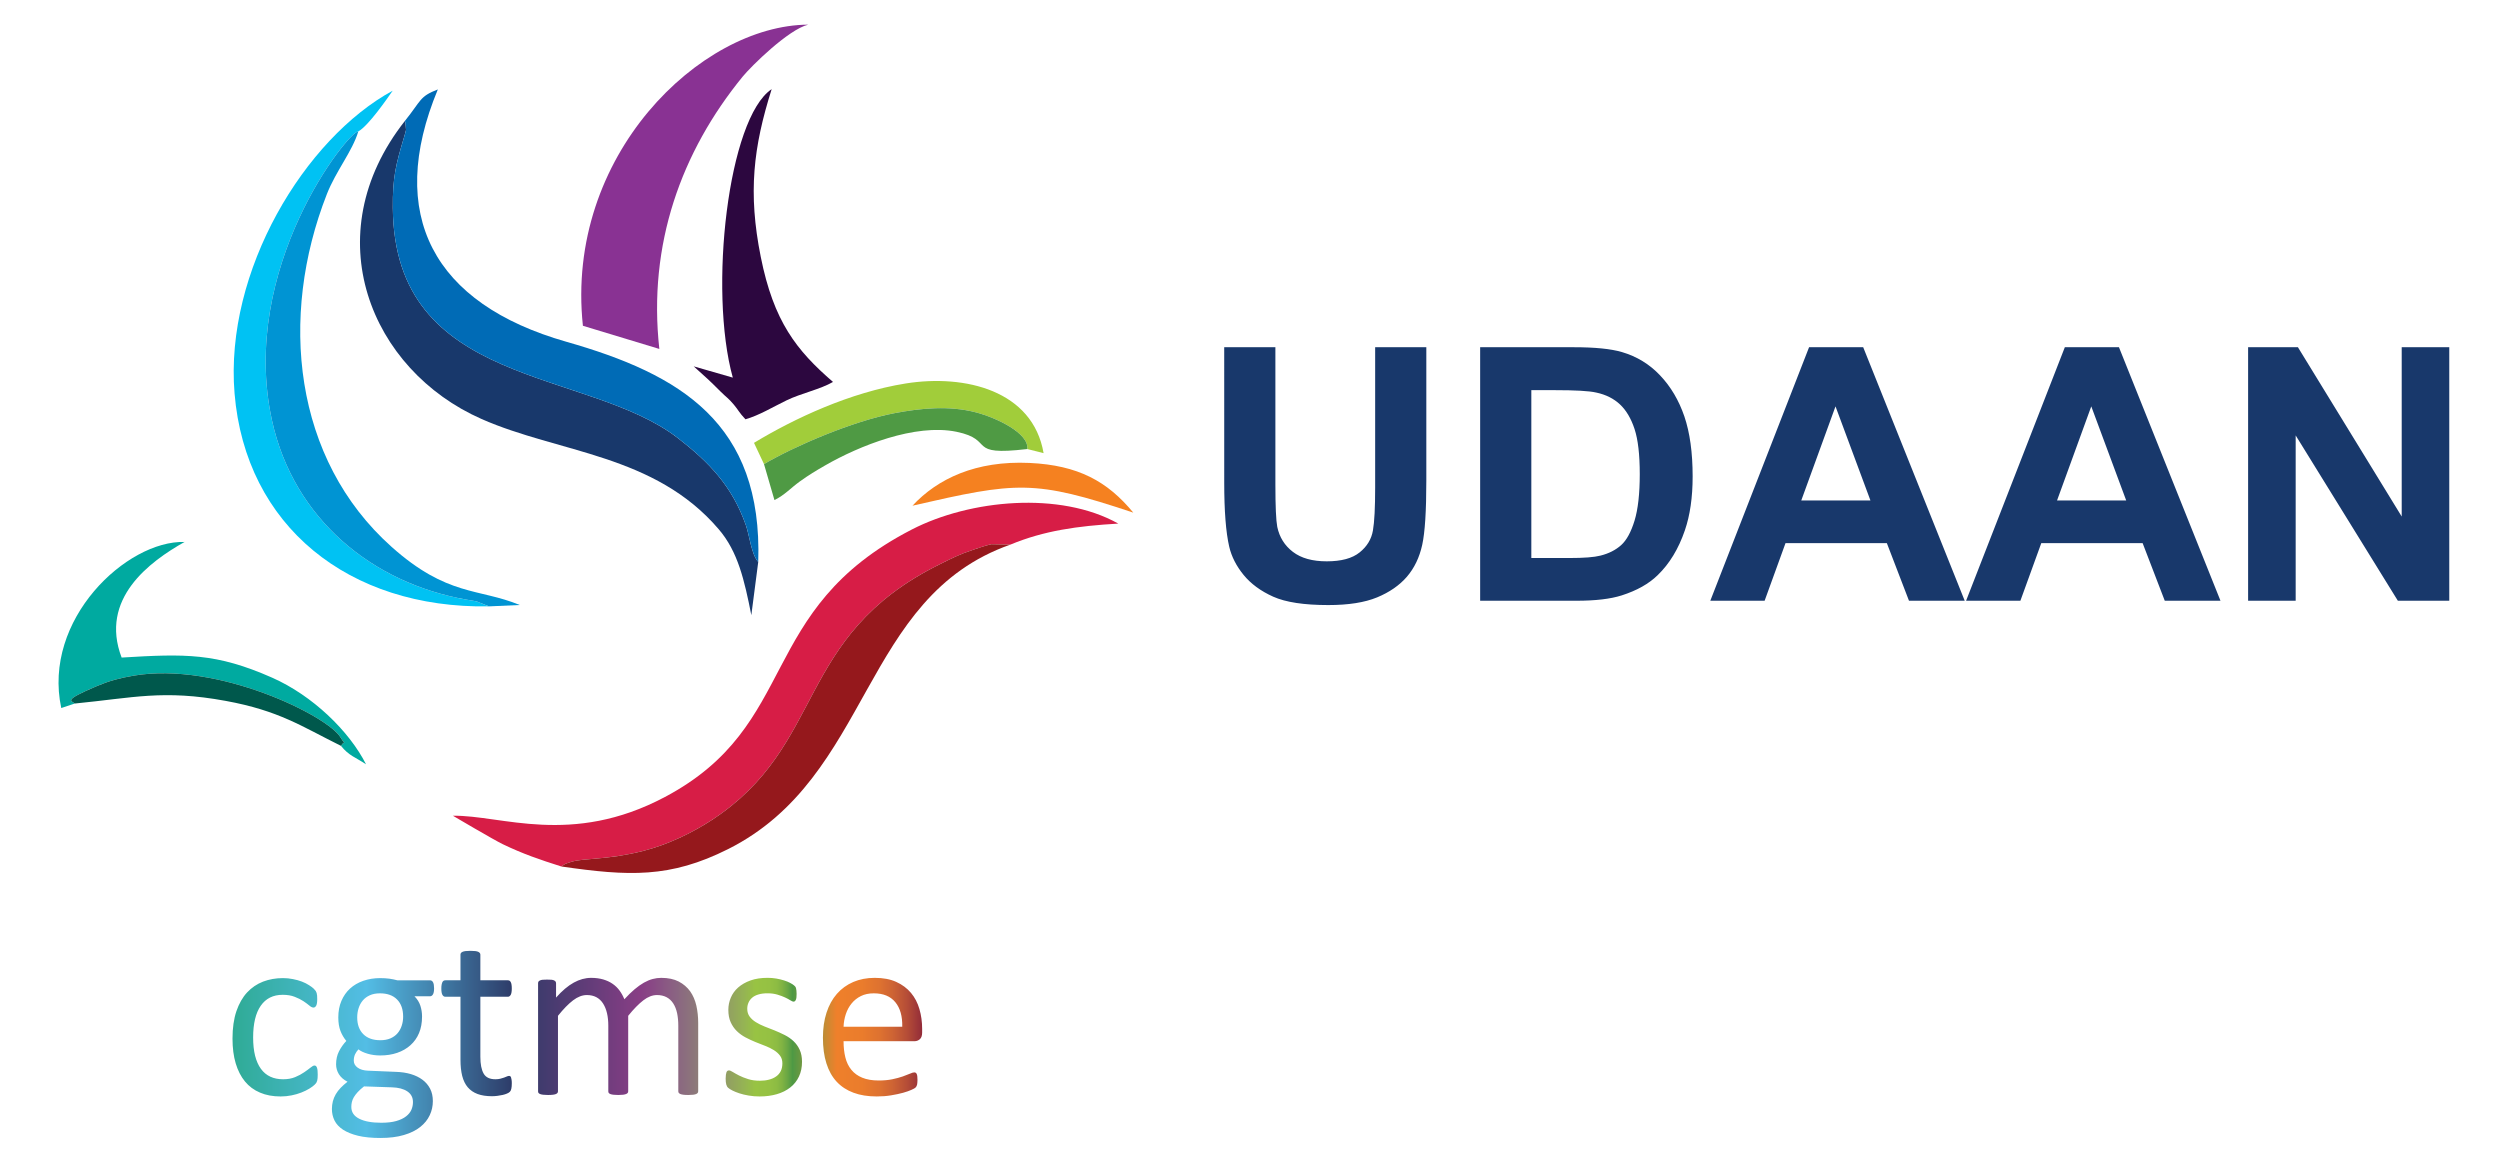 <?xml version="1.0" encoding="utf-8"?>
<!-- Generator: Adobe Illustrator 16.0.0, SVG Export Plug-In . SVG Version: 6.00 Build 0)  -->
<!DOCTYPE svg PUBLIC "-//W3C//DTD SVG 1.1//EN" "http://www.w3.org/Graphics/SVG/1.1/DTD/svg11.dtd">
<svg version="1.1" xmlns="http://www.w3.org/2000/svg" xmlns:xlink="http://www.w3.org/1999/xlink" x="0px" y="0px"
	 width="1080.107px" height="500px" viewBox="0 0 1080.107 500" enable-background="new 0 0 1080.107 500" xml:space="preserve">
<g id="cdr_x5F_layer1">
</g>
<g id="cdr_x5F_layer2">
	<g>
		<path fill-rule="evenodd" clip-rule="evenodd" fill="#18386B" d="M528.912,150.017h22.11v59.319
			c0,9.406,0.282,15.532,0.813,18.309c0.944,4.491,3.216,8.094,6.762,10.792c3.567,2.731,8.437,4.079,14.611,4.079
			c6.273,0,11.02-1.273,14.203-3.85c3.185-2.545,5.102-5.718,5.744-9.441c0.658-3.744,0.968-9.941,0.968-18.611v-60.597h22.106
			v57.526c0,13.172-0.583,22.449-1.781,27.882c-1.196,5.434-3.393,9.989-6.606,13.743c-3.209,3.724-7.526,6.706-12.88,8.925
			c-5.384,2.222-12.419,3.321-21.088,3.321c-10.459,0-18.39-1.203-23.796-3.621c-5.404-2.425-9.667-5.563-12.803-9.409
			c-3.139-3.85-5.201-7.909-6.197-12.146c-1.455-6.271-2.166-15.522-2.166-27.794V150.017z M639.491,150.017h40.42
			c9.104,0,16.044,0.687,20.832,2.089c6.43,1.89,11.943,5.256,16.506,10.103c4.59,4.82,8.084,10.734,10.479,17.722
			c2.373,7.016,3.568,15.635,3.568,25.914c0,9-1.121,16.777-3.366,23.304c-2.724,7.958-6.627,14.409-11.728,19.333
			c-3.827,3.75-9.008,6.658-15.532,8.751c-4.872,1.558-11.401,2.318-19.588,2.318h-41.592V150.017z M661.599,168.561v72.526h16.503
			c6.17,0,10.64-0.332,13.39-1.045c3.569-0.896,6.547-2.398,8.925-4.533c2.374-2.147,4.285-5.694,5.786-10.596
			c1.483-4.892,2.248-11.598,2.248-20.065c0-8.461-0.765-14.945-2.248-19.481c-1.501-4.54-3.59-8.087-6.27-10.608
			c-2.705-2.554-6.12-4.263-10.259-5.149c-3.077-0.723-9.12-1.048-18.153-1.048H661.599z M848.84,259.55h-24.077l-9.563-24.889
			h-43.784l-9.025,24.889h-23.467l42.672-109.533h23.383L848.84,259.55z M808.112,216.227l-15.097-40.656l-14.794,40.656H808.112z
			 M959.344,259.55h-24.073l-9.563-24.889h-43.788l-9.028,24.889H849.43l42.666-109.533h23.383L959.344,259.55z M918.613,216.227
			L903.52,175.57l-14.79,40.656H918.613z M971.28,259.55V150.017h21.521l44.839,73.143v-73.143h20.549V259.55h-22.213
			l-44.146-71.434v71.434H971.28z"/>
		<linearGradient id="SVGID_1_" gradientUnits="userSpaceOnUse" x1="100.453" y1="451.228" x2="398.405" y2="451.228">
			<stop  offset="0" style="stop-color:#2FAB95"/>
			<stop  offset="0.194" style="stop-color:#53BDE5"/>
			<stop  offset="0.409" style="stop-color:#2D3A67"/>
			<stop  offset="0.591" style="stop-color:#883E85"/>
			<stop  offset="0.609" style="stop-color:#894985"/>
			<stop  offset="0.642" style="stop-color:#8A6382"/>
			<stop  offset="0.687" style="stop-color:#8E8476"/>
			<stop  offset="0.742" style="stop-color:#95B453"/>
			<stop  offset="0.758" style="stop-color:#98C343"/>
			<stop  offset="0.778" style="stop-color:#95C143"/>
			<stop  offset="0.789" style="stop-color:#8DBC43"/>
			<stop  offset="0.797" style="stop-color:#80B343"/>
			<stop  offset="0.804" style="stop-color:#6CA844"/>
			<stop  offset="0.811" style="stop-color:#529B44"/>
			<stop  offset="0.812" style="stop-color:#4E9944"/>
			<stop  offset="0.82" style="stop-color:#619842"/>
			<stop  offset="0.835" style="stop-color:#88953D"/>
			<stop  offset="0.856" style="stop-color:#BB8D35"/>
			<stop  offset="0.876" style="stop-color:#EF802B"/>
			<stop  offset="0.913" style="stop-color:#EA7C2C"/>
			<stop  offset="0.938" style="stop-color:#DE7230"/>
			<stop  offset="0.959" style="stop-color:#CC6234"/>
			<stop  offset="0.978" style="stop-color:#B54D37"/>
			<stop  offset="0.996" style="stop-color:#993238"/>
			<stop  offset="1" style="stop-color:#922938"/>
		</linearGradient>
		<path fill-rule="evenodd" clip-rule="evenodd" fill="url(#SVGID_1_)" d="M137.269,464.295c0,0.58-0.016,1.096-0.055,1.521
			c-0.034,0.438-0.089,0.793-0.177,1.097c-0.087,0.297-0.193,0.545-0.318,0.776c-0.121,0.229-0.388,0.571-0.83,0.99
			c-0.426,0.445-1.167,0.974-2.194,1.625c-1.043,0.639-2.207,1.223-3.499,1.716c-1.309,0.516-2.707,0.922-4.226,1.226
			c-1.522,0.313-3.096,0.471-4.722,0.471c-3.358,0-6.331-0.549-8.913-1.661c-2.599-1.093-4.775-2.702-6.505-4.823
			c-1.754-2.125-3.08-4.743-3.999-7.819c-0.919-3.096-1.38-6.646-1.38-10.695c0-4.582,0.567-8.522,1.682-11.831
			c1.131-3.289,2.668-5.997,4.614-8.1c1.962-2.103,4.263-3.659,6.894-4.685c2.655-1.01,5.519-1.522,8.596-1.522
			c1.486,0,2.918,0.142,4.314,0.429c1.414,0.262,2.686,0.632,3.874,1.077c1.164,0.458,2.225,0.968,3.126,1.573
			c0.922,0.581,1.593,1.094,2.001,1.5c0.426,0.429,0.706,0.761,0.866,0.993c0.142,0.248,0.284,0.528,0.39,0.867
			c0.087,0.316,0.16,0.689,0.195,1.112c0.032,0.406,0.051,0.938,0.051,1.558c0,1.341-0.16,2.283-0.458,2.828
			c-0.319,0.528-0.695,0.793-1.151,0.793c-0.514,0-1.114-0.281-1.786-0.864c-0.671-0.567-1.519-1.199-2.563-1.896
			c-1.043-0.687-2.297-1.321-3.768-1.886c-1.467-0.584-3.202-0.867-5.196-0.867c-4.121,0-7.286,1.576-9.48,4.739
			c-2.193,3.145-3.287,7.726-3.287,13.72c0,2.989,0.284,5.624,0.85,7.888c0.582,2.244,1.412,4.137,2.526,5.655
			c1.098,1.506,2.458,2.638,4.066,3.379c1.61,0.742,3.45,1.109,5.519,1.109c1.979,0,3.711-0.313,5.199-0.932
			c1.485-0.616,2.757-1.306,3.854-2.066c1.096-0.745,2.017-1.419,2.758-2.019c0.743-0.619,1.309-0.923,1.733-0.923
			c0.229,0,0.442,0.074,0.619,0.213c0.178,0.143,0.319,0.374,0.442,0.693c0.124,0.336,0.213,0.742,0.264,1.254
			C137.253,463.005,137.269,463.602,137.269,464.295z M187.54,427.004c0,1.219-0.158,2.083-0.495,2.628
			c-0.316,0.532-0.74,0.803-1.272,0.803h-6.7c1.217,1.235,2.068,2.596,2.544,4.083c0.479,1.482,0.726,3.04,0.726,4.649
			c0,2.688-0.426,5.071-1.292,7.146c-0.867,2.069-2.105,3.82-3.713,5.252c-1.607,1.444-3.518,2.548-5.728,3.302
			c-2.212,0.765-4.671,1.135-7.36,1.135c-1.888,0-3.711-0.245-5.408-0.744c-1.715-0.51-3.042-1.132-3.979-1.89
			c-0.585,0.615-1.061,1.325-1.451,2.121c-0.371,0.813-0.563,1.732-0.563,2.758c0,1.225,0.563,2.23,1.677,3.024
			c1.114,0.813,2.618,1.237,4.472,1.309l12.148,0.513c2.301,0.071,4.422,0.394,6.351,0.958c1.927,0.58,3.606,1.38,5.021,2.438
			c1.416,1.045,2.51,2.354,3.307,3.872c0.796,1.538,1.183,3.325,1.183,5.359c0,2.138-0.438,4.173-1.343,6.098
			c-0.9,1.925-2.26,3.627-4.119,5.091c-1.838,1.471-4.208,2.635-7.073,3.47c-2.863,0.852-6.244,1.273-10.149,1.273
			c-3.766,0-6.968-0.319-9.601-0.954c-2.637-0.639-4.811-1.525-6.508-2.618c-1.682-1.116-2.918-2.425-3.677-3.96
			c-0.763-1.541-1.135-3.221-1.135-5.004c0-1.151,0.145-2.248,0.41-3.324c0.282-1.062,0.706-2.093,1.273-3.061
			c0.564-0.954,1.274-1.89,2.12-2.76c0.85-0.88,1.822-1.748,2.938-2.615c-1.682-0.867-2.92-1.964-3.732-3.272
			c-0.796-1.31-1.203-2.725-1.203-4.243c0-2.103,0.424-3.999,1.272-5.662c0.85-1.639,1.896-3.128,3.149-4.453
			c-1.061-1.273-1.909-2.709-2.528-4.312c-0.621-1.612-0.937-3.557-0.937-5.839c0-2.65,0.44-5.037,1.343-7.146
			c0.901-2.103,2.139-3.889,3.73-5.337c1.593-1.454,3.502-2.566,5.731-3.344c2.228-0.776,4.667-1.167,7.281-1.167
			c1.435,0,2.744,0.091,3.979,0.248c1.222,0.181,2.372,0.406,3.452,0.707h14.092c0.598,0,1.024,0.286,1.324,0.848
			C187.397,424.97,187.54,425.834,187.54,427.004z M174.173,439.237c0-3.163-0.866-5.64-2.62-7.406
			c-1.749-1.789-4.224-2.67-7.423-2.67c-1.664,0-3.114,0.284-4.335,0.832c-1.219,0.545-2.244,1.303-3.059,2.261
			c-0.813,0.974-1.415,2.083-1.804,3.344c-0.406,1.251-0.6,2.579-0.6,3.959c0,3.057,0.865,5.469,2.615,7.232
			c1.752,1.751,4.192,2.631,7.34,2.631c1.678,0,3.147-0.258,4.403-0.796c1.237-0.545,2.264-1.271,3.078-2.225
			c0.811-0.958,1.414-2.051,1.803-3.289C173.979,441.872,174.173,440.582,174.173,439.237z M178.416,476.142
			c0-2-0.814-3.538-2.457-4.631c-1.627-1.08-3.855-1.66-6.65-1.737l-12.042-0.403c-1.093,0.867-2.014,1.68-2.723,2.457
			c-0.708,0.776-1.256,1.506-1.68,2.212c-0.406,0.706-0.688,1.412-0.848,2.103c-0.162,0.687-0.231,1.396-0.231,2.102
			c0,2.251,1.13,3.943,3.413,5.092c2.281,1.154,5.448,1.738,9.514,1.738c2.583,0,4.756-0.249,6.489-0.748
			c1.751-0.51,3.147-1.161,4.208-1.996c1.08-0.829,1.838-1.768,2.315-2.828C178.187,478.424,178.416,477.312,178.416,476.142z
			 M221.119,468.006c0,1.01-0.069,1.806-0.209,2.393c-0.127,0.584-0.339,1.028-0.623,1.286c-0.263,0.287-0.688,0.549-1.235,0.777
			c-0.548,0.248-1.185,0.442-1.895,0.604c-0.704,0.161-1.449,0.283-2.244,0.387c-0.796,0.106-1.575,0.161-2.372,0.161
			c-2.42,0-4.488-0.319-6.206-0.954c-1.715-0.639-3.129-1.609-4.243-2.902c-1.095-1.29-1.891-2.935-2.404-4.914
			c-0.497-1.979-0.743-4.314-0.743-7.003v-27.192h-6.56c-0.514,0-0.938-0.287-1.256-0.838c-0.302-0.545-0.459-1.448-0.459-2.702
			c0-0.651,0.037-1.203,0.124-1.642c0.087-0.461,0.209-0.835,0.335-1.132c0.14-0.283,0.335-0.496,0.55-0.622
			c0.228-0.122,0.476-0.177,0.758-0.177h6.508v-11.07c0-0.245,0.053-0.474,0.177-0.67c0.123-0.213,0.354-0.388,0.688-0.549
			c0.318-0.157,0.759-0.261,1.325-0.338c0.55-0.068,1.238-0.101,2.088-0.101c0.867,0,1.572,0.032,2.12,0.101
			c0.567,0.077,0.991,0.181,1.308,0.338c0.321,0.161,0.534,0.336,0.675,0.549c0.14,0.196,0.211,0.425,0.211,0.67v11.07h11.882
			c0.282,0,0.513,0.055,0.726,0.177c0.193,0.126,0.389,0.339,0.532,0.622c0.158,0.297,0.263,0.671,0.333,1.132
			c0.073,0.438,0.106,0.99,0.106,1.642c0,1.254-0.158,2.157-0.458,2.702c-0.321,0.551-0.727,0.838-1.24,0.838h-11.882v25.935
			c0,3.198,0.477,5.623,1.416,7.252c0.937,1.644,2.634,2.453,5.075,2.453c0.775,0,1.485-0.064,2.104-0.226
			c0.617-0.161,1.166-0.319,1.645-0.493c0.477-0.178,0.883-0.336,1.236-0.497c0.335-0.157,0.654-0.229,0.919-0.229
			c0.179,0,0.339,0.032,0.495,0.122c0.142,0.091,0.264,0.249,0.353,0.494c0.09,0.251,0.16,0.57,0.23,0.989
			C221.085,466.861,221.119,467.39,221.119,468.006z M301.644,471.476c0,0.28-0.071,0.509-0.209,0.706
			c-0.144,0.178-0.356,0.354-0.672,0.49c-0.301,0.129-0.743,0.232-1.291,0.303c-0.548,0.071-1.238,0.106-2.07,0.106
			c-0.866,0-1.573-0.035-2.122-0.106c-0.548-0.07-0.99-0.174-1.325-0.303c-0.318-0.136-0.551-0.313-0.69-0.49
			c-0.142-0.197-0.21-0.426-0.21-0.706V443.13c0-1.983-0.179-3.782-0.516-5.392c-0.356-1.628-0.903-3.027-1.662-4.211
			c-0.76-1.167-1.716-2.07-2.883-2.689c-1.169-0.619-2.546-0.938-4.137-0.938c-1.964,0-3.944,0.765-5.907,2.286
			c-1.98,1.516-4.171,3.747-6.541,6.682v32.608c0,0.28-0.071,0.509-0.214,0.706c-0.14,0.178-0.371,0.354-0.706,0.49
			c-0.319,0.129-0.761,0.232-1.324,0.303c-0.55,0.071-1.24,0.106-2.07,0.106c-0.815,0-1.486-0.035-2.068-0.106
			c-0.565-0.07-1.028-0.174-1.346-0.303c-0.337-0.136-0.564-0.313-0.685-0.49c-0.127-0.197-0.181-0.426-0.181-0.706V443.13
			c0-1.983-0.193-3.782-0.566-5.392c-0.387-1.628-0.954-3.027-1.715-4.211c-0.761-1.167-1.714-2.07-2.866-2.689
			c-1.164-0.619-2.526-0.938-4.118-0.938c-1.964,0-3.959,0.765-5.959,2.286c-1.999,1.516-4.172,3.747-6.524,6.682v32.608
			c0,0.28-0.071,0.509-0.213,0.706c-0.142,0.178-0.352,0.354-0.672,0.49c-0.317,0.129-0.742,0.232-1.308,0.303
			c-0.548,0.071-1.257,0.106-2.122,0.106c-0.848,0-1.54-0.035-2.087-0.106c-0.566-0.07-1.01-0.174-1.324-0.303
			c-0.335-0.136-0.567-0.313-0.693-0.49c-0.123-0.197-0.176-0.426-0.176-0.706v-46.651c0-0.28,0.053-0.506,0.16-0.706
			c0.108-0.177,0.301-0.352,0.619-0.51c0.319-0.161,0.706-0.271,1.203-0.318c0.476-0.056,1.13-0.068,1.926-0.068
			c0.76,0,1.396,0.013,1.892,0.068c0.514,0.048,0.904,0.157,1.187,0.318c0.266,0.158,0.477,0.333,0.6,0.51
			c0.106,0.2,0.179,0.426,0.179,0.706v6.172c2.615-2.954,5.179-5.11,7.657-6.472c2.456-1.36,4.967-2.048,7.479-2.048
			c1.944,0,3.676,0.227,5.217,0.675c1.537,0.457,2.897,1.076,4.064,1.889c1.187,0.813,2.194,1.787,3.009,2.915
			c0.829,1.116,1.519,2.37,2.086,3.767c1.554-1.699,3.021-3.131,4.421-4.312c1.395-1.187,2.739-2.121,4.03-2.866
			c1.292-0.723,2.546-1.254,3.768-1.573c1.235-0.336,2.457-0.494,3.694-0.494c3.007,0,5.519,0.532,7.551,1.574
			c2.035,1.058,3.678,2.473,4.953,4.227c1.254,1.765,2.138,3.831,2.689,6.204c0.527,2.367,0.792,4.866,0.792,7.497V471.476z
			 M346.507,458.742c0,2.386-0.443,4.508-1.329,6.385c-0.882,1.856-2.12,3.431-3.749,4.701c-1.626,1.276-3.553,2.25-5.799,2.901
			c-2.246,0.655-4.721,0.987-7.41,0.987c-1.663,0-3.236-0.12-4.738-0.384c-1.502-0.252-2.849-0.571-4.05-0.974
			c-1.185-0.388-2.192-0.8-3.022-1.223c-0.831-0.426-1.434-0.815-1.804-1.147c-0.389-0.336-0.67-0.832-0.831-1.451
			c-0.176-0.619-0.264-1.467-0.264-2.548c0-0.657,0.034-1.202,0.105-1.645c0.072-0.457,0.159-0.813,0.247-1.096
			c0.108-0.28,0.268-0.478,0.443-0.6c0.193-0.123,0.406-0.181,0.654-0.181c0.37,0,0.938,0.235,1.68,0.709
			c0.74,0.458,1.662,0.978,2.741,1.522s2.367,1.058,3.855,1.521c1.484,0.478,3.182,0.706,5.109,0.706c1.45,0,2.758-0.161,3.927-0.48
			c1.184-0.3,2.191-0.754,3.057-1.377c0.868-0.603,1.522-1.376,1.999-2.312c0.458-0.941,0.688-2.057,0.688-3.347
			c0-1.31-0.335-2.425-1.007-3.309c-0.67-0.899-1.554-1.696-2.651-2.386c-1.114-0.69-2.352-1.31-3.733-1.838
			c-1.377-0.529-2.792-1.097-4.261-1.68c-1.449-0.604-2.881-1.255-4.279-2c-1.396-0.741-2.633-1.641-3.749-2.725
			c-1.096-1.073-1.978-2.347-2.652-3.837c-0.671-1.483-1.008-3.253-1.008-5.336c0-1.822,0.353-3.573,1.061-5.253
			c0.709-1.68,1.769-3.15,3.184-4.404c1.432-1.255,3.2-2.28,5.32-3.038c2.122-0.764,4.598-1.132,7.445-1.132
			c1.238,0,2.476,0.104,3.73,0.316c1.236,0.216,2.353,0.497,3.361,0.815c1.008,0.316,1.855,0.671,2.563,1.042
			c0.706,0.39,1.256,0.706,1.609,1.009c0.369,0.281,0.601,0.529,0.724,0.723c0.126,0.216,0.214,0.445,0.266,0.709
			c0.054,0.245,0.108,0.564,0.158,0.938c0.055,0.387,0.071,0.849,0.071,1.396c0,0.58-0.017,1.097-0.071,1.519
			c-0.05,0.429-0.142,0.777-0.266,1.045c-0.123,0.28-0.265,0.478-0.438,0.603c-0.179,0.119-0.374,0.175-0.569,0.175
			c-0.316,0-0.76-0.197-1.361-0.581c-0.582-0.374-1.341-0.78-2.278-1.222c-0.94-0.441-2.036-0.849-3.292-1.222
			c-1.255-0.391-2.706-0.581-4.332-0.581c-1.45,0-2.741,0.155-3.837,0.493c-1.114,0.319-2.015,0.78-2.723,1.377
			c-0.708,0.604-1.252,1.31-1.607,2.142c-0.371,0.813-0.551,1.715-0.551,2.669c0,1.345,0.358,2.477,1.046,3.396
			s1.573,1.716,2.688,2.402c1.095,0.693,2.368,1.313,3.782,1.877c1.417,0.548,2.847,1.112,4.316,1.696
			c1.467,0.603,2.917,1.257,4.35,1.982c1.432,0.726,2.705,1.609,3.8,2.635c1.115,1.041,1.999,2.282,2.671,3.728
			C346.168,455.012,346.507,456.746,346.507,458.742z M398.405,446.118c0,1.342-0.337,2.3-1.011,2.88
			c-0.669,0.57-1.449,0.852-2.315,0.852h-30.625c0,2.599,0.264,4.933,0.778,6.996c0.511,2.09,1.379,3.88,2.599,5.359
			c1.203,1.49,2.776,2.621,4.705,3.411c1.942,0.804,4.314,1.206,7.106,1.206c2.21,0,4.193-0.177,5.907-0.545
			c1.733-0.357,3.235-0.764,4.491-1.206c1.256-0.441,2.298-0.848,3.112-1.202c0.811-0.371,1.416-0.545,1.839-0.545
			c0.249,0,0.458,0.052,0.655,0.174c0.174,0.129,0.333,0.3,0.425,0.552c0.104,0.226,0.192,0.561,0.242,0.986
			c0.058,0.441,0.074,0.954,0.074,1.573c0,0.442-0.016,0.839-0.057,1.168c-0.032,0.318-0.067,0.622-0.119,0.867
			c-0.058,0.265-0.141,0.493-0.268,0.709c-0.124,0.193-0.265,0.384-0.458,0.584c-0.193,0.19-0.759,0.493-1.682,0.916
			c-0.934,0.441-2.139,0.848-3.624,1.273c-1.486,0.409-3.204,0.777-5.146,1.1c-1.942,0.332-4.011,0.49-6.223,0.49
			c-3.837,0-7.181-0.526-10.061-1.606c-2.886-1.061-5.306-2.653-7.271-4.756c-1.96-2.122-3.445-4.756-4.437-7.941
			c-1.009-3.167-1.504-6.862-1.504-11.086c0-3.998,0.514-7.604,1.558-10.809c1.026-3.182,2.529-5.903,4.474-8.128
			c1.942-2.231,4.314-3.925,7.073-5.131c2.762-1.187,5.854-1.783,9.267-1.783c3.66,0,6.771,0.587,9.335,1.765
			c2.581,1.17,4.687,2.763,6.35,4.743c1.645,1.979,2.865,4.311,3.64,7c0.78,2.673,1.169,5.533,1.169,8.577V446.118z
			 M389.809,443.591c0.103-4.495-0.882-8.032-2.987-10.596c-2.104-2.561-5.198-3.834-9.319-3.834c-2.123,0-3.977,0.387-5.57,1.184
			c-1.591,0.793-2.918,1.857-3.996,3.183c-1.079,1.309-1.911,2.844-2.494,4.578c-0.582,1.751-0.919,3.573-0.988,5.485H389.809z"/>
		<path fill-rule="evenodd" clip-rule="evenodd" fill="#D71D46" d="M242.546,374.365c1.843-1.264,1.001-0.967,4.279-2.006
			c5.336-1.689,15.323-0.719,31.071-4.727c10.518-2.676,20.968-7.723,29.315-13.137c50.1-32.489,35.686-79.404,98.662-110.63
			c5.483-2.718,8.379-4.291,14.739-6.396c3.097-1.032,4.848-1.674,7.687-2.345l8.266,0.158c14.516-6.011,28.846-8.025,46.582-9.067
			c-25.222-14.119-64.09-10.366-89.168,2.538c-67.606,34.791-47.844,84.373-106.698,115.579
			c-40.497,21.481-70.765,7.755-91.605,8.106c0.018,0.006,17.607,10.398,21.534,12.288
			C225.97,368.936,233.159,371.399,242.546,374.365z"/>
		<path fill-rule="evenodd" clip-rule="evenodd" fill="#18386B" d="M327.591,242.78c-2.997-3.289-3.772-11.421-5.35-15.896
			c-5.942-16.874-15.803-27.102-29.34-37.591c-39.287-30.426-122.478-21.397-123.192-99.441
			c-0.123-13.232,1.369-18.892,4.746-30.216c0.213-0.712,0.903-2.966,0.966-3.511l-0.237-2.944c-0.022-0.158-0.127-0.626-0.29-0.89
			c-38.866,49.449-14.81,107.544,33.085,128.699c33.503,14.804,74.81,15.109,102.622,47.764
			c8.217,9.647,10.987,21.774,14.004,37.022L327.591,242.78z"/>
		<path fill-rule="evenodd" clip-rule="evenodd" fill="#893293" d="M251.841,140.753l33.02,10.005
			c-4.994-45.154,9.479-85.189,36.012-117.662c3.669-4.485,19.799-20.407,28.322-22.448
			C302.656,10.886,243.996,67.281,251.841,140.753z"/>
		<path fill-rule="evenodd" clip-rule="evenodd" fill="#006BB6" d="M174.894,52.291c0.163,0.264,0.268,0.731,0.29,0.89l0.237,2.944
			c-0.063,0.545-0.753,2.799-0.966,3.511c-3.377,11.324-4.869,16.983-4.746,30.216c0.714,78.044,83.906,69.016,123.192,99.441
			c13.538,10.489,23.398,20.717,29.34,37.591c1.577,4.476,2.353,12.607,5.35,15.896c1.965-60.059-33.71-81.088-82.923-95.127
			c-57.577-16.429-77.994-54.87-55.503-109.019C181.15,41.708,182.097,43.355,174.894,52.291z"/>
		<path fill-rule="evenodd" clip-rule="evenodd" fill="#95181C" d="M242.546,374.365c29.042,4.201,46.88,5.107,72.056-7.532
			c62.172-31.219,57.251-108.834,121.962-131.55l-8.266-0.158c-2.839,0.671-4.59,1.313-7.687,2.345
			c-6.36,2.105-9.256,3.679-14.739,6.396c-62.976,31.226-48.563,78.141-98.662,110.63c-8.347,5.414-18.797,10.461-29.315,13.137
			c-15.748,4.008-25.734,3.037-31.071,4.727C243.548,373.398,244.389,373.102,242.546,374.365z"/>
		<path fill-rule="evenodd" clip-rule="evenodd" fill="#00C2F3" d="M211.237,261.979l-5.29-2.142
			c-0.585-0.161-3.447-0.6-4.301-0.748c-40.599-7.106-74.732-34.688-84.127-77.431c-14.454-65.785,33.079-125.15,37.284-124.869
			c4.425-2.493,12.386-14.065,14.856-17.605c-37.945,20.617-72.7,77.886-68.322,130.776
			C106.076,227.245,150.644,262.984,211.237,261.979z"/>
		<path fill-rule="evenodd" clip-rule="evenodd" fill="#0094D3" d="M211.237,261.979l13.325-0.591
			c-17.796-7.348-31.271-3.585-55.41-25.15c-42.374-37.835-48.773-99.234-27.937-152.356c3.948-10.064,11.024-18.506,13.588-27.092
			c-4.205-0.281-51.738,59.084-37.284,124.869c9.395,42.742,43.528,70.324,84.127,77.431c0.854,0.148,3.716,0.587,4.301,0.748
			L211.237,261.979z"/>
		<path fill-rule="evenodd" clip-rule="evenodd" fill="#2C073F" d="M316.606,163.149l-16.897-4.872
			c5.846,5.305,6.136,5.42,11.639,10.925c2.512,2.505,3.305,2.763,5.739,5.672c2.033,2.431,2.135,3.243,4.976,6.284
			c6.078-1.768,11.645-5.224,17.752-8.181c6.386-3.096,14.606-4.756,20.074-7.961c-15.838-13.691-25.637-26.15-31.211-54.032
			c-5.567-27.807-3.199-47.408,4.711-72.465C314.577,51.021,306.074,125.27,316.606,163.149z"/>
		<path fill-rule="evenodd" clip-rule="evenodd" fill="#00AAA0" d="M32.309,303.957c-1.367-1.277-5.5-1.142,9.366-7.465
			c5.486-2.334,9.884-3.524,16.093-4.585c36.368-6.227,84.162,17.548,89.405,26.772c2.296,4.03,2.368,0.271,0.129,3.554
			c3.508,4.323,6.057,4.801,10.839,7.974c-7.265-14.371-23.127-29.726-40.59-37.436c-24.235-10.695-37.442-10.344-65.003-8.677
			c-9.678-25.393,12.058-41.425,27.188-49.946c-24.965-0.71-61.492,33.46-53.266,71.753L32.309,303.957z"/>
		<path fill-rule="evenodd" clip-rule="evenodd" fill="#A1CD3A" d="M330.083,200.511c13.069-7.716,38.292-18.543,56.247-21.978
			c11.589-2.215,23.771-3.373,35.264-0.381c8.899,2.318,23.085,9.032,22.242,15.849l7.039,1.78
			c-4.639-27.012-33.842-34.212-59.568-30.104c-24.021,3.844-47.975,15.029-65.546,25.653L330.083,200.511z"/>
		<path fill-rule="evenodd" clip-rule="evenodd" fill="#4F9A44" d="M330.083,200.511l4.513,15.542
			c4.566-2.273,7.005-5.194,10.886-7.987c4.098-2.943,6.961-4.646,11.031-6.99c14.581-8.402,38.893-18.208,56.735-14.529
			c17.068,3.512,3.758,10.631,30.588,7.455c0.843-6.816-13.343-13.53-22.242-15.849c-11.493-2.992-23.675-1.834-35.264,0.381
			C368.375,181.968,343.152,192.795,330.083,200.511z"/>
		<path fill-rule="evenodd" clip-rule="evenodd" fill="#00584C" d="M32.309,303.957c25.267-2.47,38.213-6.098,65.17-1.151
			c23.134,4.24,32.691,10.938,49.822,19.428c2.239-3.283,2.167,0.477-0.129-3.554c-5.243-9.225-53.037-32.999-89.405-26.772
			c-6.208,1.061-10.606,2.251-16.093,4.585C26.809,302.815,30.942,302.68,32.309,303.957z"/>
		<path fill-rule="evenodd" clip-rule="evenodd" fill="#F58120" d="M394.231,218.478c45.108-10.334,52.326-11.398,95.407,3.005
			c-11.195-13.562-23.854-20.497-44.829-21.475C421.583,198.931,405.027,206.866,394.231,218.478z"/>
	</g>
</g>
<g id="cdr_x5F_layer3">
</g>
<g id="cdr_x5F_layer4">
</g>
<g id="MasterLayer_1">
</g>
</svg>
